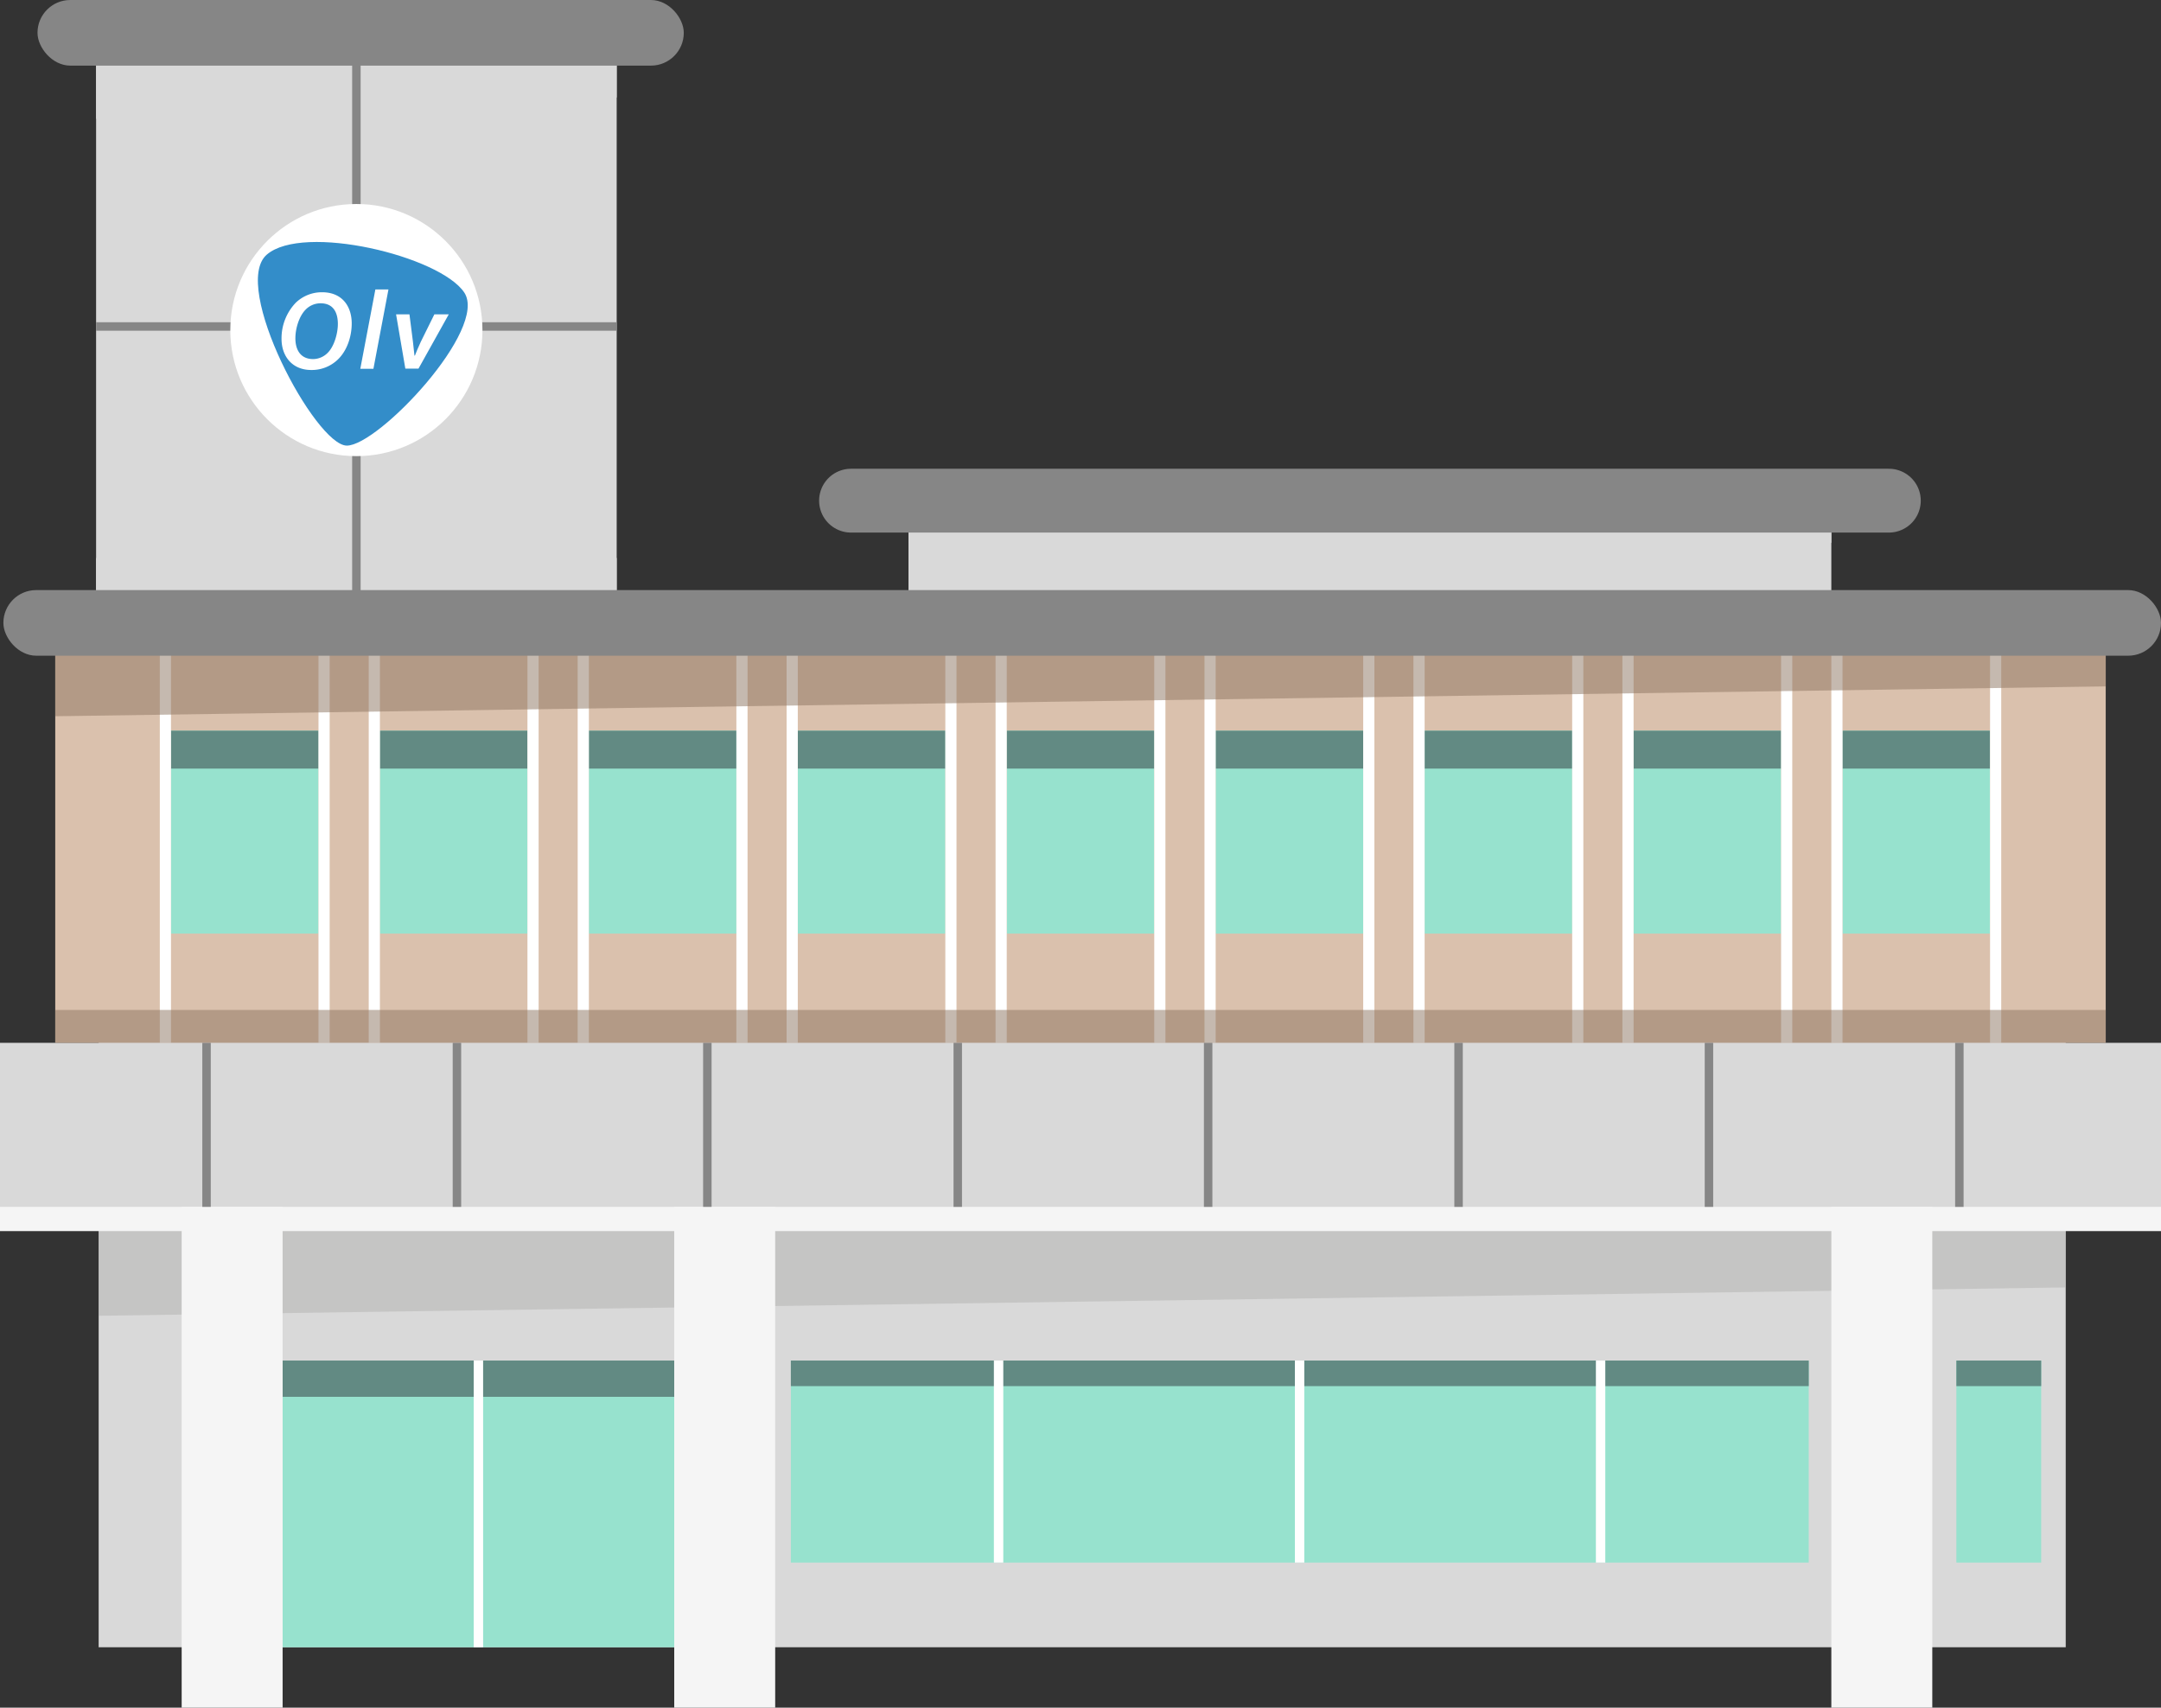 <svg xmlns="http://www.w3.org/2000/svg" viewBox="0 0 677.08 535.05"><rect x="0" y="0" width="677.08" height="535.05" fill="#333333" stroke="none"/><defs><style>.cls-1{isolation:isolate}.cls-2,.cls-3{fill:#d9d9d9}.cls-12,.cls-3,.cls-4{mix-blend-mode:multiply}.cls-4{fill:#b2b2b0}.cls-12,.cls-4{opacity:.5}.cls-5{fill:#97e2ce}.cls-6{fill:#628a83}.cls-7{fill:#dac1ad}.cls-8{fill:#868686}.cls-9{fill:#fff}.cls-10{fill:#f5f5f5}.cls-11{fill:none;stroke:#868686;stroke-linecap:round;stroke-miterlimit:10;stroke-width:20px}.cls-13{fill:#8c7460}.cls-14{fill:#338dc9}</style></defs><title>ziekenhuis_v2</title><g class="cls-1"><g id="Laag_1" data-name="Laag 1"><rect width="289.14" height="53.56" x="284.65" y="156.87" class="cls-2"/><rect width="616.32" height="310.68" x="30.91" y="205.45" class="cls-2"/><rect width="163.11" height="190.8" x="30.11" y="8.02" class="cls-2"/><rect width="163.11" height="24" x="30.11" y="174.82" class="cls-3"/><polygon points="193.22 30.55 30.11 37.23 30.11 8.02 193.22 8.02 193.22 30.55" class="cls-3"/><polygon points="647.23 403.39 30.91 412.27 30.91 382.64 647.23 382.64 647.23 403.39" class="cls-4"/><rect width="289.14" height="13.19" x="284.65" y="156.87" class="cls-3"/><rect width="122.7" height="89.83" x="88.55" y="426.3" class="cls-5"/><rect width="122.7" height="11.36" x="88.55" y="426.3" class="cls-6"/><rect width="642.45" height="125.67" x="17.31" y="201.08" class="cls-7"/><rect width="46.23" height="63.57" x="53.56" y="228.95" class="cls-5"/><rect width="46.23" height="11.87" x="53.56" y="228.95" class="cls-6"/><rect width="46.23" height="63.57" x="119.03" y="228.95" class="cls-5"/><rect width="46.23" height="11.87" x="119.03" y="228.95" class="cls-6"/><rect width="46.23" height="63.57" x="184.49" y="228.95" class="cls-5"/><rect width="46.23" height="11.87" x="184.49" y="228.95" class="cls-6"/><rect width="46.23" height="63.57" x="249.96" y="228.95" class="cls-5"/><rect width="46.23" height="11.87" x="249.96" y="228.95" class="cls-6"/><rect width="46.23" height="63.57" x="315.43" y="228.95" class="cls-5"/><rect width="46.23" height="11.87" x="315.43" y="228.95" class="cls-6"/><rect width="46.23" height="63.57" x="380.89" y="228.95" class="cls-5"/><rect width="46.23" height="11.87" x="380.89" y="228.95" class="cls-6"/><rect width="46.23" height="63.57" x="446.36" y="228.95" class="cls-5"/><rect width="46.23" height="11.87" x="446.36" y="228.95" class="cls-6"/><rect width="46.23" height="63.57" x="511.82" y="228.95" class="cls-5"/><rect width="46.23" height="11.87" x="511.82" y="228.95" class="cls-6"/><rect width="46.23" height="63.57" x="577.29" y="228.95" class="cls-5"/><rect width="46.23" height="11.87" x="577.29" y="228.95" class="cls-6"/><rect width="202.49" height="20.56" x="11.75" class="cls-8" rx="10.28"/><rect width="3.5" height="125.67" x="50.07" y="201.08" class="cls-9"/><rect width="3.5" height="125.67" x="99.79" y="201.08" class="cls-9"/><rect width="3.5" height="125.67" x="115.53" y="201.08" class="cls-9"/><rect width="3.5" height="125.67" x="165.26" y="201.08" class="cls-9"/><rect width="3.5" height="125.67" x="181" y="201.08" class="cls-9"/><rect width="3.5" height="125.67" x="230.72" y="201.08" class="cls-9"/><rect width="3.5" height="125.67" x="246.46" y="201.08" class="cls-9"/><rect width="3.5" height="125.67" x="296.19" y="201.08" class="cls-9"/><rect width="3.5" height="125.67" x="311.93" y="201.08" class="cls-9"/><rect width="3.5" height="125.67" x="361.65" y="201.08" class="cls-9"/><rect width="3.5" height="125.67" x="377.39" y="201.08" class="cls-9"/><rect width="3.5" height="125.67" x="427.12" y="201.08" class="cls-9"/><rect width="3.5" height="125.67" x="442.86" y="201.08" class="cls-9"/><rect width="3.5" height="125.67" x="492.59" y="201.08" class="cls-9"/><rect width="3.5" height="125.67" x="508.33" y="201.08" class="cls-9"/><rect width="3.5" height="125.67" x="558.05" y="201.08" class="cls-9"/><rect width="3.5" height="125.67" x="573.79" y="201.08" class="cls-9"/><rect width="3.5" height="125.67" x="623.52" y="201.08" class="cls-9"/><rect width="677.08" height="58.62" y="326.75" class="cls-2"/><rect width="31.63" height="156.9" x="56.92" y="378.15" class="cls-10"/><rect width="31.63" height="156.9" x="211.25" y="378.15" class="cls-10"/><rect width="31.63" height="156.9" x="573.79" y="378.15" class="cls-10"/><rect width="2.95" height="89.83" x="148.42" y="426.3" class="cls-9"/><rect width="318.92" height="63.3" x="247.79" y="426.3" class="cls-5"/><rect width="318.92" height="8.01" x="247.79" y="426.3" class="cls-6"/><rect width="26.57" height="63.3" x="612.97" y="426.3" class="cls-5"/><rect width="26.57" height="8.01" x="612.97" y="426.3" class="cls-6"/><rect width="2.95" height="63.3" x="311.4" y="426.3" class="cls-9"/><rect width="2.95" height="63.3" x="405.71" y="426.3" class="cls-9"/><rect width="2.95" height="63.3" x="500.02" y="426.3" class="cls-9"/><rect width="677.08" height="7.59" y="378.15" class="cls-10"/><rect width="2.65" height="51.4" x="63.39" y="326.75" class="cls-8"/><rect width="2.65" height="51.4" x="141.84" y="326.75" class="cls-8"/><rect width="2.65" height="51.4" x="220.3" y="326.75" class="cls-8"/><rect width="2.65" height="51.4" x="298.76" y="326.75" class="cls-8"/><rect width="2.65" height="51.4" x="377.21" y="326.75" class="cls-8"/><rect width="2.65" height="51.4" x="455.67" y="326.75" class="cls-8"/><rect width="2.65" height="51.4" x="534.12" y="326.75" class="cls-8"/><rect width="2.65" height="51.4" x="612.58" y="326.75" class="cls-8"/><rect width="2.65" height="184.04" x="110.34" y="10.28" class="cls-8"/><rect width="163.11" height="2.65" x="30.11" y="100.97" class="cls-8"/><line x1="266.64" x2="591.81" y1="156.87" y2="156.87" class="cls-11"/><circle cx="111.66" cy="103.42" r="39.5" class="cls-9"/><g class="cls-12"><polygon points="17.31 224.42 659.77 215.07 659.77 201.08 17.31 201.08 17.31 224.42" class="cls-13"/></g><rect width="676.02" height="20.56" x="1.06" y="184.89" class="cls-8" rx="10.28"/><g class="cls-12"><rect width="642.45" height="10.31" x="17.31" y="316.44" class="cls-13"/></g><path d="M83.59,79.78c-11.41,9.85,15.22,59.77,25.06,59.84s44.5-36.57,36.79-48S95,69.93,83.59,79.78Z" class="cls-14"/><path d="M110.2,101.34c0,4.2-1.51,8.54-4.27,11.23a11.74,11.74,0,0,1-8.4,3.36c-6.13,0-9.32-4.48-9.32-9.73a16.14,16.14,0,0,1,4.45-11.34,11.78,11.78,0,0,1,8.26-3.29C107.22,91.57,110.2,96,110.2,101.34ZM95.77,97c-2.06,2.07-3.22,5.92-3.22,9,0,3.57,1.58,6.51,5.57,6.51a6.48,6.48,0,0,0,4.59-2c2-2,3.15-6.06,3.15-9,0-3.12-1.09-6.48-5.43-6.48A6.52,6.52,0,0,0,95.77,97Z" class="cls-9"/><path d="M112.89,115.55l4.72-24.86h4.1L117,115.55Z" class="cls-9"/><path d="M128.29,98.5l1.08,8.47c.21,2,.39,3.33.49,4.45H130c.42-1.09.91-2.31,1.85-4.34l4.24-8.58h4.51l-9.48,17H127l-2.9-17Z" class="cls-9"/></g></g></svg>